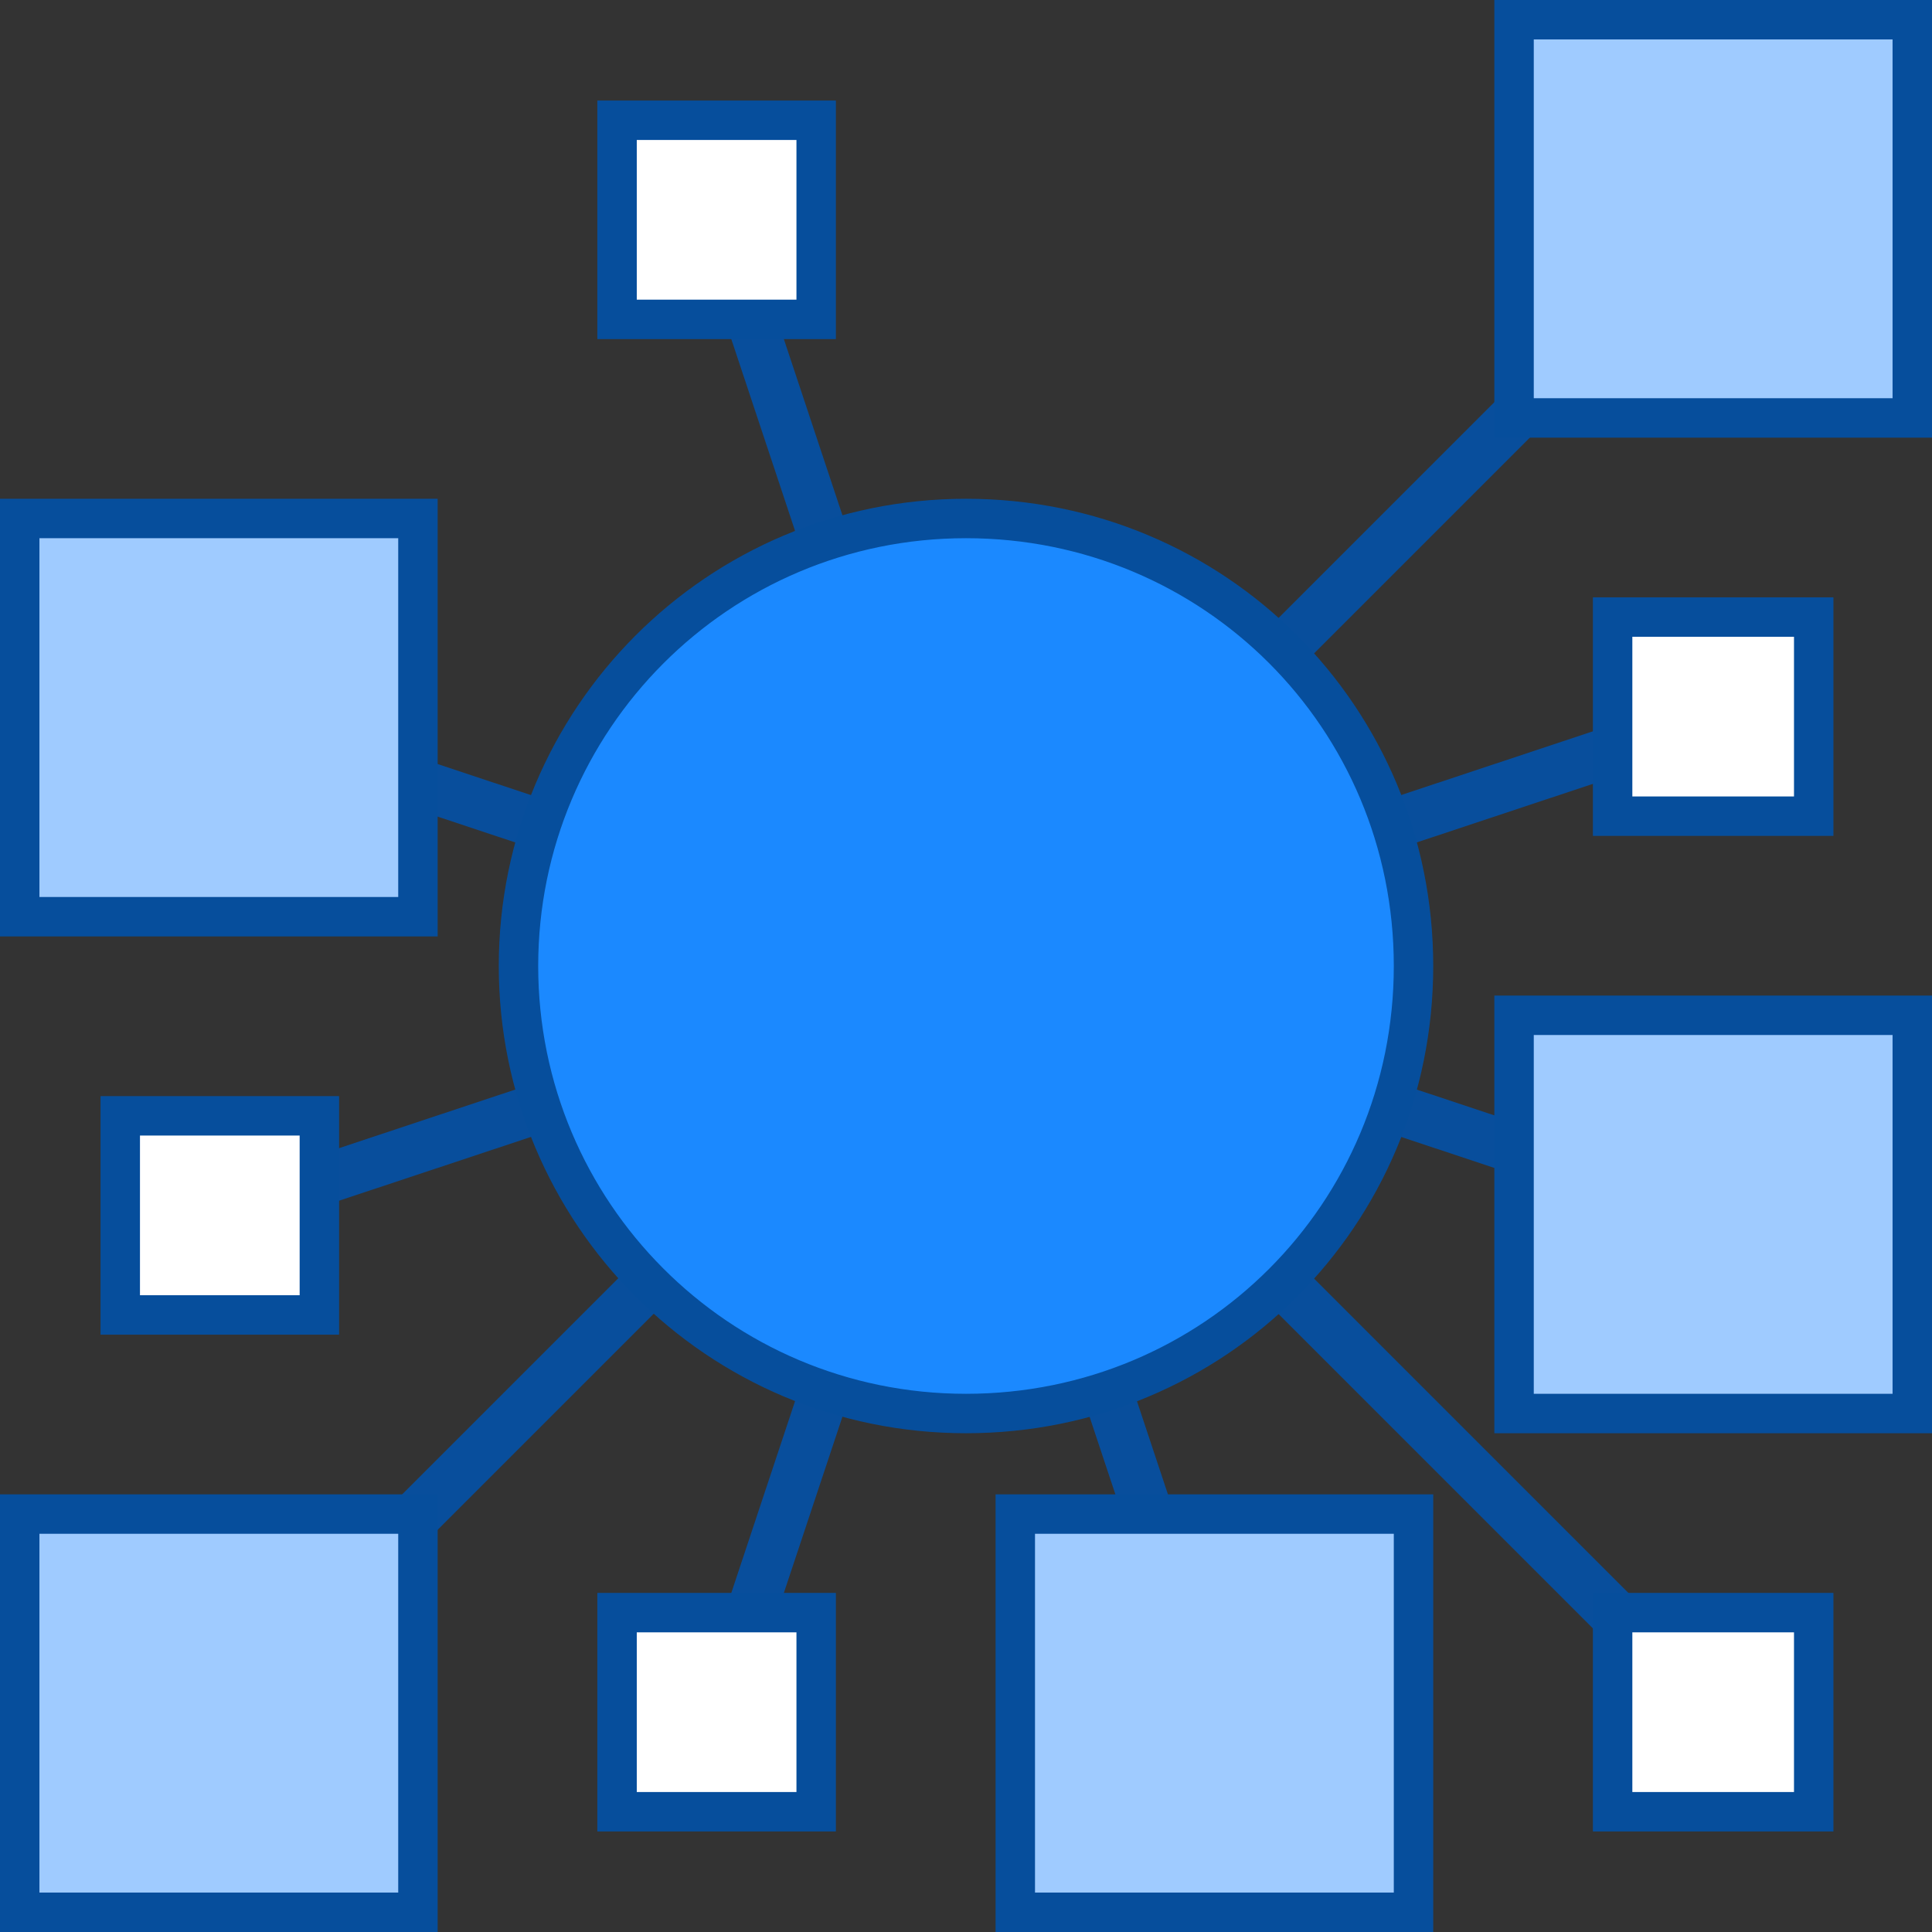 <?xml version="1.0" encoding="utf-8"?>
<!-- Generator: Adobe Illustrator 25.0.0, SVG Export Plug-In . SVG Version: 6.00 Build 0)  -->
<svg version="1.1" id="Слой_1" xmlns="http://www.w3.org/2000/svg" xmlns:xlink="http://www.w3.org/1999/xlink" x="0px" y="0px"
	 viewBox="0 0 98 98" style="enable-background:new 0 0 98 98;" xml:space="preserve">
<rect x="0" y="0" width="98" height="98" fill="#333333" stroke="none"/>
<style type="text/css">
	.st0{fill:#084E9C;}
	.st1{fill:#1B89FF;stroke:#064E9C;stroke-width:2;stroke-miterlimit:10;}
	.st2{fill:#9FCBFF;stroke:#064E9C;stroke-width:2;stroke-miterlimit:10;}
	.st3{fill:#FFFFFF;stroke:#064E9C;stroke-width:2;stroke-miterlimit:10;}
</style>
<path class="st0" d="M48.1,48.1L10.2,86l1.8,1.8l37.9-37.9L48.1,48.1z"/>
<path class="st0" d="M47.8,48.6L35.2,86.5l2.4,0.8l12.6-37.9L47.8,48.6z"/>
<path class="st0" d="M48.6,47.8L10.7,60.4l0.8,2.4l37.9-12.6L48.6,47.8z"/>
<path class="st0" d="M11.5,35.2l-0.8,2.4l37.9,12.6l0.8-2.4L11.5,35.2z"/>
<path class="st0" d="M49.9,48.1l-1.8,1.8L86,87.8l1.8-1.8L49.9,48.1z"/>
<path class="st0" d="M50.2,48.6l-2.4,0.8l12.6,37.9l2.4-0.8L50.2,48.6z"/>
<path class="st0" d="M49.4,47.8l-0.8,2.4l37.9,12.6l0.8-2.4L49.4,47.8z"/>
<path class="st0" d="M86.5,35.2L48.6,47.8l0.8,2.4l37.9-12.6L86.5,35.2z"/>
<path class="st0" d="M37.6,10.7l-2.4,0.8l12.6,37.9l2.4-0.8L37.6,10.7z"/>
<path class="st0" d="M86,10.2L48.1,48.1l1.8,1.8L87.8,12L86,10.2z"/>
<path class="st1" d="M49,71.7c-12.6,0-22.7-10.2-22.7-22.7S36.4,26.3,49,26.3S71.7,36.4,71.7,49S61.6,71.7,49,71.7z"/>
<path class="st2" d="M21.2,76.8H1V97h20.2V76.8z"/>
<path class="st3" d="M41.4,81.8H31.3v10.1h10.1V81.8z"/>
<path class="st2" d="M71.7,76.8H51.5V97h20.2V76.8z"/>
<path class="st3" d="M92,81.8H81.8v10.1H92V81.8z"/>
<path class="st2" d="M21.2,26.3H1v20.2h20.2V26.3z"/>
<path class="st3" d="M16.2,56.6H6.1v10.1h10.1V56.6z"/>
<path class="st3" d="M92,31.3H81.8v10.1H92V31.3z"/>
<path class="st2" d="M97,51.5H76.8v20.2H97V51.5z"/>
<path class="st3" d="M41.4,6.1H31.3v10.1h10.1V6.1z"/>
<path class="st2" d="M97,1H76.8v20.2H97V1z"/>
</svg>
